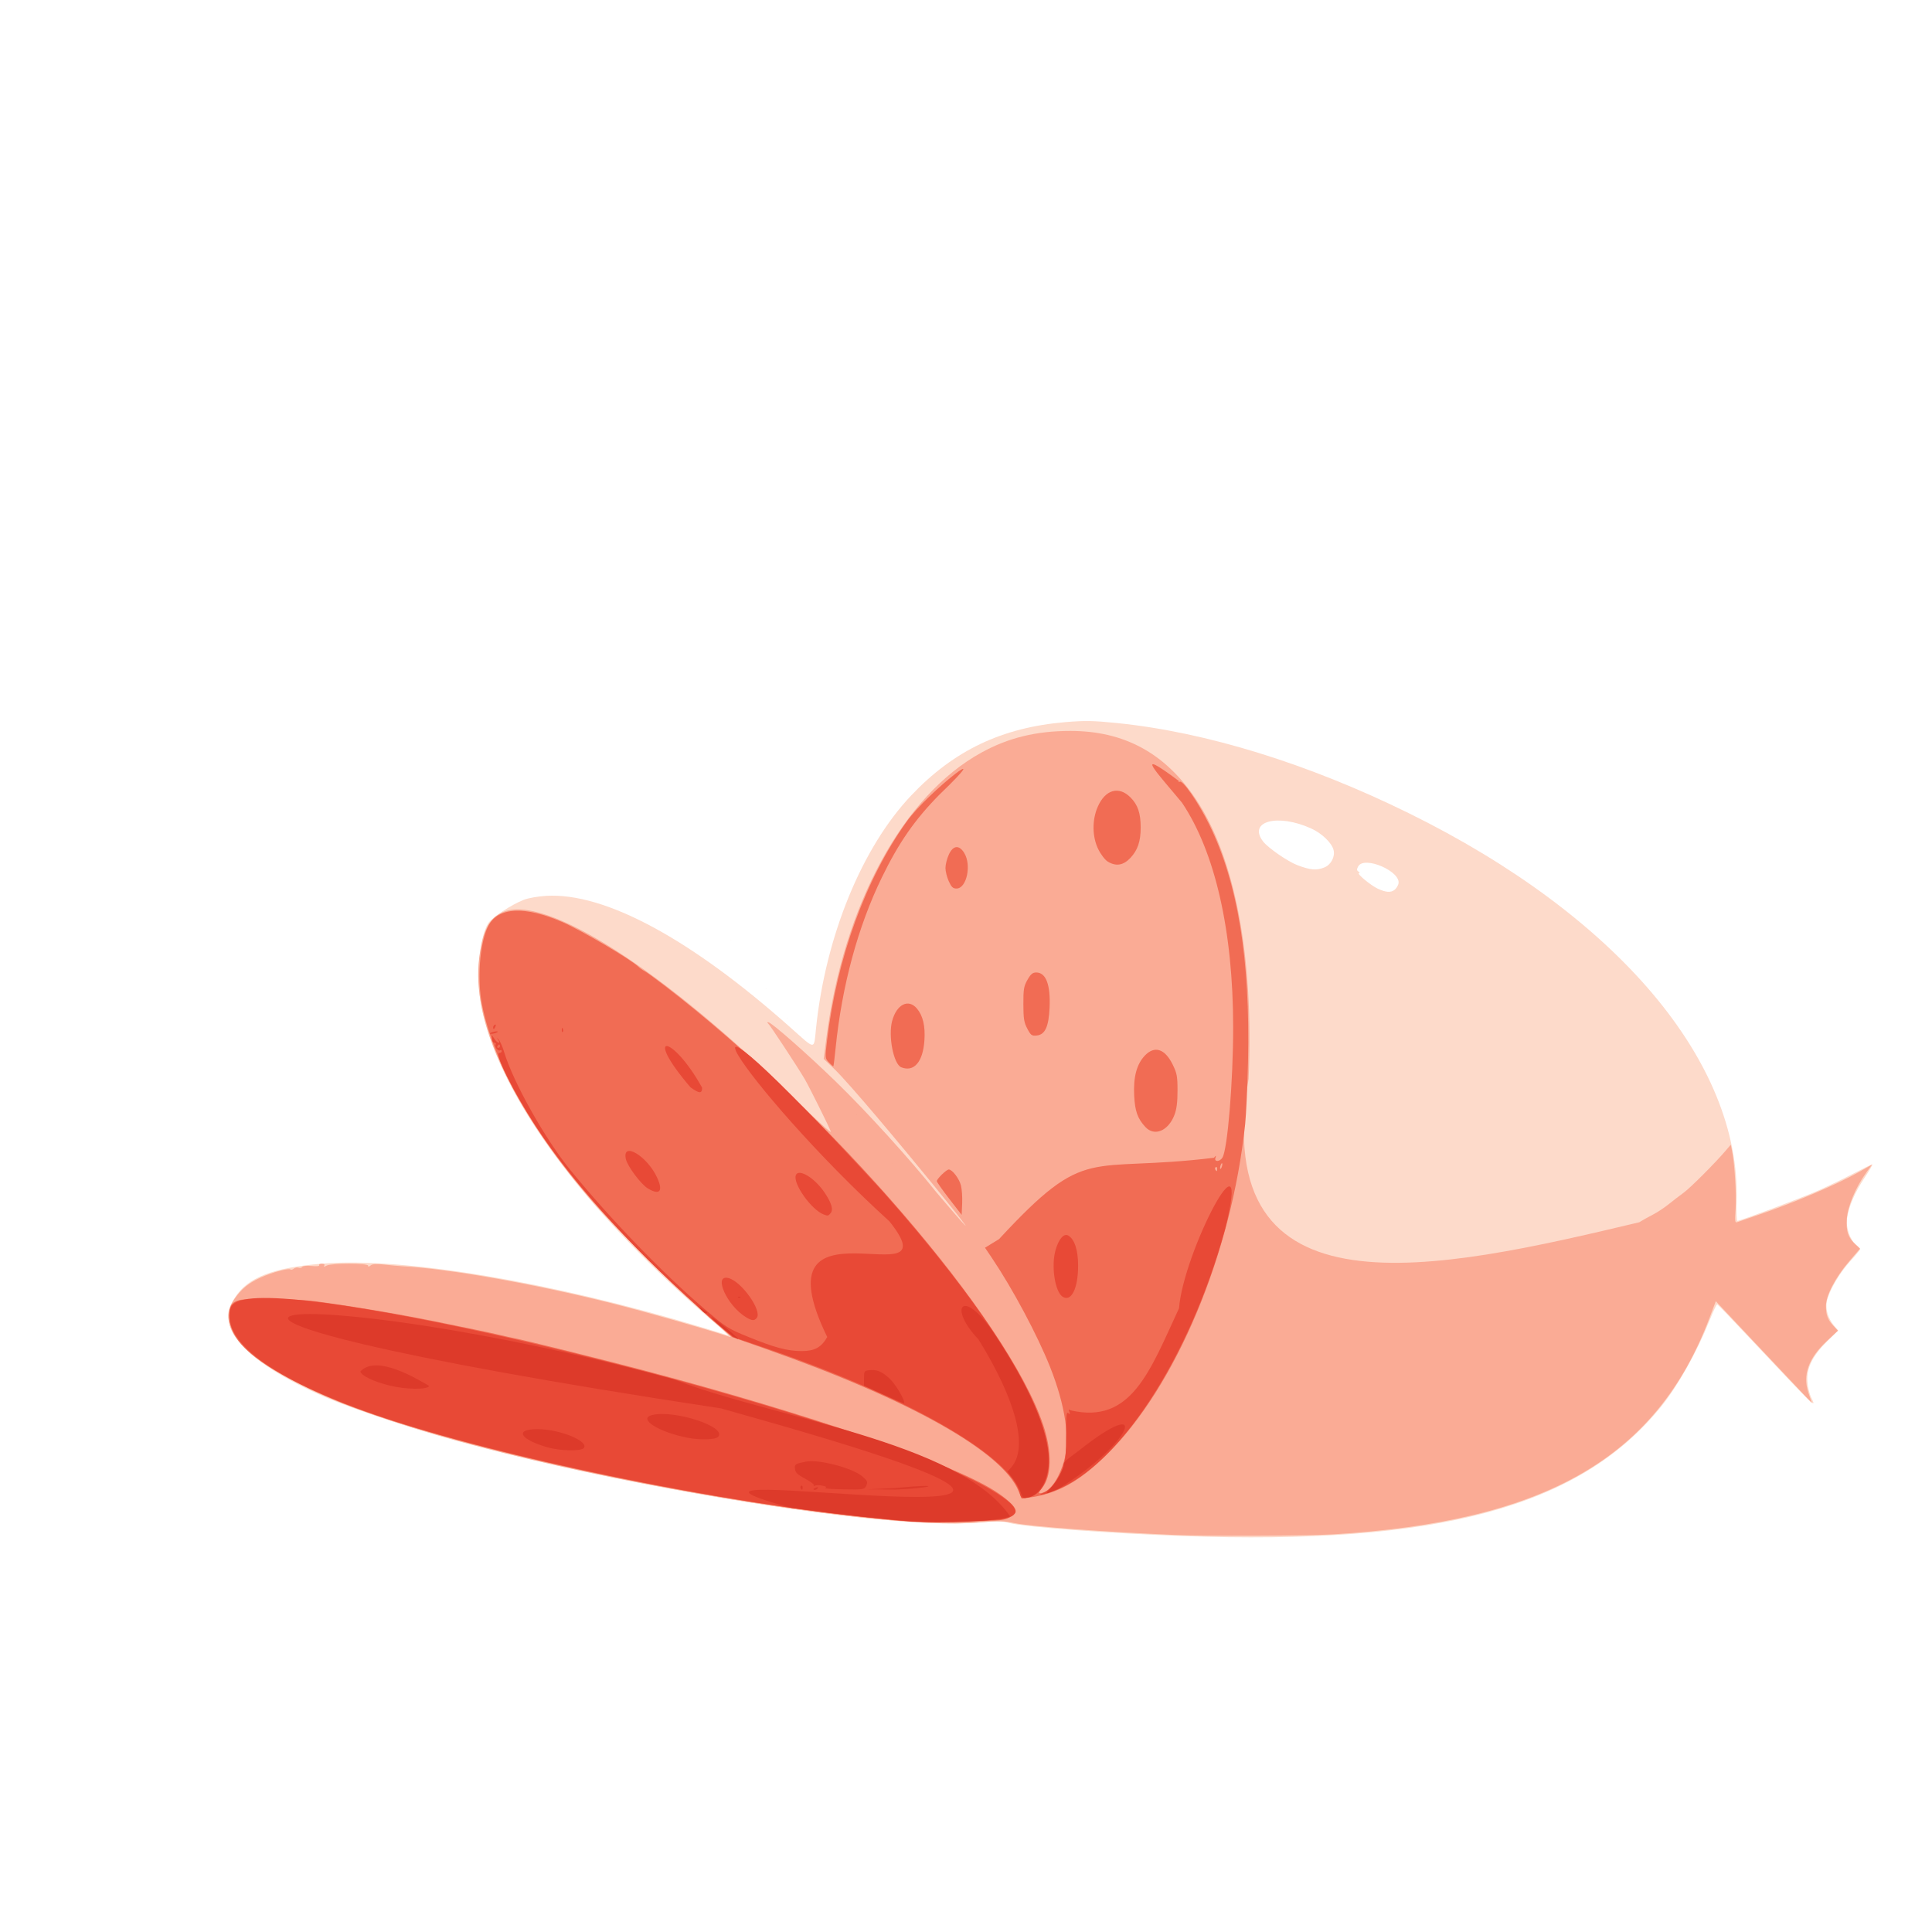 <?xml version="1.0" encoding="UTF-8" standalone="no"?>
<!-- Created with Inkscape (http://www.inkscape.org/) -->

<svg
   width="64"
   height="64"
   viewBox="0 0 16.933 16.933"
   version="1.1"
   id="svg5"
   inkscape:version="1.2 (dc2aedaf03, 2022-05-15)"
   sodipodi:docname="charcuteries.svg"
   xmlns:inkscape="http://www.inkscape.org/namespaces/inkscape"
   xmlns:sodipodi="http://sodipodi.sourceforge.net/DTD/sodipodi-0.dtd"
   xmlns="http://www.w3.org/2000/svg"
   xmlns:svg="http://www.w3.org/2000/svg">
  <sodipodi:namedview
     id="namedview7"
     pagecolor="#ffffff"
     bordercolor="#666666"
     borderopacity="1.0"
     inkscape:pageshadow="2"
     inkscape:pageopacity="0.0"
     inkscape:pagecheckerboard="0"
     inkscape:document-units="mm"
     showgrid="false"
     units="px"
     inkscape:zoom="11.313709"
     inkscape:cx="16.440232"
     inkscape:cy="29.786872"
     inkscape:window-width="1920"
     inkscape:window-height="1017"
     inkscape:window-x="3832"
     inkscape:window-y="-8"
     inkscape:window-maximized="1"
     inkscape:current-layer="g19043"
     inkscape:showpageshadow="2"
     inkscape:deskcolor="#d1d1d1" />
  <defs
     id="defs2" />
  <g
     inkscape:label="Calque 1"
     inkscape:groupmode="layer"
     id="layer1">
    <g
       id="g4128"
       transform="translate(-0.631,0.126)">
      <g
         id="g5578"
         transform="translate(0.089,0.089)">
        <g
           id="g7501"
           transform="translate(-0.063,0.947)">
          <g
             id="g9467"
             transform="translate(-0.089,-0.803)">
            <g
               id="g10302"
               transform="translate(0.312,-0.045)">
              <g
                 id="g11479"
                 transform="translate(-0.126,0.063)">
                <g
                   id="g11873"
                   transform="translate(-0.236,0.665)">
                  <g
                     id="g12382"
                     transform="translate(-121.985,-82.268)">
                    <g
                       id="g13305"
                       transform="matrix(0.133,0,0,0.133,114.639,78.216)">
                      <g
                         id="g17429"
                         transform="translate(0.905,5.664)">
                        <g
                           id="g18595"
                           transform="translate(-3.363,-8.745)">
                          <g
                             id="g21002"
                             transform="translate(1.708,-2.82)">
                            <g
                               id="g23814"
                               transform="translate(8.725,-1.122)">
                              <g
                                 id="g24838"
                                 transform="translate(11.143,-0.857)">
                                <g
                                   id="g25315"
                                   transform="translate(-3.49,2.493)">
                                <g
                                   id="g27220"
                                   transform="translate(2.468,1.234)">
                                <g
                                   id="g29753"
                                   transform="translate(1.476,-2.374)">
                                <g
                                   id="g30615"
                                   transform="translate(0.92,1.369)">
                                <g
                                   id="g31433"
                                   transform="translate(-2.468,-1.41)">
                                <g
                                   id="g31731"
                                   transform="translate(1.058,-0.705)">
                                <g
                                   id="g33243"
                                   transform="matrix(1.077,0,0,1.077,-7.373,-3.174)">
                                <g
                                   id="g35254"
                                   transform="translate(-2.214,-0.92)">
                                <g
                                   id="g36749"
                                   transform="translate(-0.982,-2.782)">
                                <g
                                   id="g37297"
                                   transform="translate(-6.776,-3.503)">
                                <g
                                   id="g38955"
                                   transform="matrix(1.217,0,0,1.217,-23.105,-18.212)">
                                <g
                                   id="g39618"
                                   transform="translate(-0.269,-0.269)">
                                <g
                                   id="g40032"
                                   transform="translate(-1.901,-3.042)">
                                <g
                                   id="g40543"
                                   transform="translate(0.38,-2.091)">
                                <g
                                   id="g41372"
                                   transform="translate(1.966,-7.93)">
                                <g
                                   id="g43278"
                                   transform="translate(1.521,-0.38)">
                                <g
                                   id="g44210"
                                   transform="matrix(1.158,0,0,1.158,-18.904,-21.776)">
                                <g
                                   id="g44833"
                                   transform="matrix(1.12,0,0,1.12,-12.539,-14.548)">
                                <g
                                   id="g47597"
                                   transform="translate(3.111,-1.244)">
                                <g
                                   id="g48754"
                                   transform="translate(-2.904,-6.637)">
                                <g
                                   id="g234"
                                   transform="matrix(0.041,0,0,0.041,104.64,119.672)">
                                <g
                                   id="g2138"
                                   transform="translate(-86.211,-40.57)">
                                <g
                                   id="g2696"
                                   transform="translate(-124306.44,-9412.237)">
                                <g
                                   id="g3765"
                                   transform="translate(25.356,-50.712)">
                                <g
                                   id="g4557"
                                   transform="translate(46.617,-35.859)">
                                <g
                                   id="g5244"
                                   transform="translate(7.172,14.344)">
                                <g
                                   id="g5807"
                                   transform="translate(-5.198,-21.114)">
                                <g
                                   id="g6945"
                                   transform="translate(-10.143,-243.42)">
                                <g
                                   id="g11108"
                                   transform="translate(18.189,-37.636)">
                                <g
                                   id="g15049"
                                   transform="translate(-65.926,141.995)">
                                <g
                                   id="g19861"
                                   transform="matrix(0.074,0,0,0.074,115423.38,9039.231)">
                                <g
                                   id="g20437"
                                   transform="translate(-478.388,-785.882)">
                                <g
                                   id="g21032"
                                   transform="translate(2047.188,-1072.337)">
                                <g
                                   id="g21869"
                                   transform="matrix(0.043,0,0,0.043,117368,10137.003)">
                                <g
                                   id="g25455"
                                   transform="translate(154741.46,-87178.414)">
                                <g
                                   id="g26278"
                                   transform="translate(-18012.371,-8233.442)">
                                <g
                                   id="g27240"
                                   transform="translate(-0.004,5582.762)">
                                <g
                                   id="g28306"
                                   transform="translate(-15790.441,-2255.777)">
                                <g
                                   id="g33735"
                                   transform="translate(14662.549,-16918.328)">
                                <g
                                   id="g37868"
                                   transform="translate(-5075.498,25941.433)">
                                <g
                                   id="g76752"
                                   transform="matrix(-1,0,0,1,9442.317,-1595.075)">
                                <g
                                   id="g82459"
                                   transform="translate(3383.667,-1127.889)">
                                <g
                                   id="g83208"
                                   transform="matrix(0.203,0,0,0.203,-15348.528,66747.475)">
                                <g
                                   id="g83934"
                                   transform="matrix(-1,0,0,1,240692.18,94139.78)">
                                <g
                                   id="g84550"
                                   transform="translate(-8.7627443e-5,55472.344)">
                                <g
                                   id="g9096"
                                   transform="translate(31379.925,-62759.843)">
                                <g
                                   id="g11527"
                                   transform="translate(61019.625,105397.54)">
                                <g
                                   id="g13422"
                                   transform="translate(-44377.907,44377.908)">
                                <g
                                   id="g1137"
                                   transform="translate(-3.3240812e-4,138680.92)">
                                <g
                                   id="g3632"
                                   transform="translate(177511.65,-22188.943)">
                                <g
                                   id="g5936"
                                   transform="translate(11767.473,-47069.909)">
                                <g
                                   id="g7318">
                                <g
                                   id="g11619"
                                   transform="translate(27457.436,-223581.94)" />
                                <g
                                   id="g11985"
                                   transform="translate(70604.821,-133364.68)">
                                <g
                                   id="g12707"
                                   transform="matrix(1.187,0,0,1.187,95904.637,-164033.62)">
                                <g
                                   id="g4721"
                                   transform="matrix(-1,0,0,1,-561251.4,-59483.037)">
                                <g
                                   id="g7072">
                                <g
                                   id="g10426"
                                   transform="translate(66928.962,-211126.69)">
                                <g
                                   id="g11693"
                                   transform="translate(967399.8,-74774.864)">
                                <g
                                   id="g12809"
                                   transform="translate(37387.427,-102815.44)">
                                <g
                                   id="g2473"
                                   transform="translate(132184.53,-3304.613)">
                                <g
                                   id="g4713"
                                   transform="translate(98142.015,-79448.29)">
                                <g
                                   id="g6093"
                                   transform="translate(-28040.619,-18693.712)">
                                <g
                                   id="g10695"
                                   transform="translate(51630.439,7541.167)">
                                <g
                                   id="g11274"
                                   transform="translate(10950.525,104212.74)">
                                <g
                                   id="g12675"
                                   transform="translate(-91131.868,23367.145)">
                                <g
                                   id="g13439">
                                <g
                                   id="g14292"
                                   transform="translate(9346.831,-46734.289)">
                                <g
                                   id="g16374"
                                   transform="translate(-112356.85,125575.3)">
                                <g
                                   id="g17065"
                                   transform="translate(74774.872,-56081.146)">
                                <g
                                   id="g17792"
                                   transform="translate(0.014,-42959.977)">
                                <g
                                   id="g19043"
                                   transform="translate(16341.79,212504.01)">
                                <ellipse
                                   style="fill:#ffffff;fill-opacity:1;stroke:none;stroke-width:327690;stroke-linecap:round;stroke-linejoin:bevel;stroke-dasharray:327690, 655379"
                                   id="path20528"
                                   cx="1895888.6"
                                   cy="259422.52"
                                   transform="scale(-1,1)"
                                   rx="120618.39"
                                   ry="67744.578" />
                                <path
                                   style="fill:#fddaca;stroke-width:2112.53"
                                   d="m -1710412.7,1090229 c 89599.2,-3264.1 192403.7,-10966.1 211160.9,-15820 10226.7,-2646.4 16619.1,-2745.8 41658,-647.9 106512.2,8924 419290.7,-40492.2 643990.81,-101744.84 49127.26,-13391.96 124926.17,-38531.57 155731.41,-51650.19 69133.73,-29441.05 112588.63,-61542.73 120596.54,-89088.97 4181.12,-14382.54 3056.61,-20769.32 -6206.3,-35249.59 -15723.32,-24579.5 -46753.57,-36612.68 -107341.05,-41625.66 -99803.66,-8257.7 -283252.09,22517.69 -468636.21,78618.66 -15685.5,4746.74 -29945.1,9172.63 -31687.9,9835.3 -1742.8,662.68 7065.3,-7583.2 19573.7,-18324.2 157280.56,-135057.56 260324.03,-274433.06 283719.93,-383756.59 7501.91,-35054.63 3713.63,-87417.69 -7655.19,-105812.83 -4492.01,-7268.21 -28305.95,-23045.76 -44247.79,-29315.67 -5228.5,-2056.38 -17586.78,-4212.67 -27462.84,-4791.8 -72276.86,-4238.28 -178245.11,52916.22 -301406.91,162565.27 -31409.9,27963.74 -28474.7,27908.16 -31314,592.82 -11772.6,-113260.24 -56480.1,-222637.43 -117247.4,-286846.48 -52714.5,-55700.09 -112133.2,-83973.175 -190279.8,-90540.41 -24145.6,-2029.133 -34179.8,-1851.152 -63563.7,1127.459 -109867.2,11137.095 -235478.9,49941.751 -359845.2,111165.291 -256690,126364.5 -409297.5,306715.98 -404233.7,477723.22 407.6,13766.64 -16.9,25030.23 -944.2,25030.18 -3580.6,-0.12 -77581,-27692.85 -98360.7,-36808.91 -12035.4,-5279.96 -31923.1,-14843.45 -44194.8,-21252.22 -12271.8,-6408.75 -23003.6,-11652.3 -23848.5,-11652.3 -844.9,0 3491.7,7511.66 9636.9,16692.6 11997.7,17924.82 19481.5,35375.13 21506.3,50147.23 1540.6,11240.14 -3669.6,26359.93 -11096.7,32202.1 -2813.4,2213.02 -5115.3,4691.73 -5115.3,5508.27 0,816.53 5597.1,7592.88 12438.1,15058.55 13378.9,14600.7 26448.9,37205.3 28785.2,49783.79 1752.4,9434.88 -1644.9,20677.6 -8827.5,29213.7 l -5266.6,6259 13539.9,13341.38 c 18132.7,17866.9 25641.3,33094.01 24441.7,49566.77 -486.1,6675 -2505.4,15380.23 -4487.4,19344.98 -7839,15681.51 -5587.9,13515.33 74058.9,-71265.93 22182.6,-23612.63 40916.7,-43100.69 41631.2,-43306.78 714.5,-206.19 4935,8656.28 9378.9,19694.23 16152.4,40120.74 38974.4,80695.34 60005.7,106682.58 100071.6,123652.69 275295.3,170864.09 591415.6,159347.89 z m -262945.7,-796802.68 c -1847.6,-1452.37 -3947.2,-4630.22 -4665.8,-7061.9 -4497.9,-15220.06 42158.6,-35643.1 49611.8,-21716.69 1875.9,3505.08 1776,4892.25 -453.8,6305.24 -1572.3,996.33 -1908.1,1830.63 -746.2,1853.95 3852.5,77.32 -14483.5,15352.26 -23160.1,19293.55 -10059.9,4569.65 -15974.8,4950.6 -20585.9,1325.85 z m 86292.6,-27731.11 c -7977.5,-3333.21 -13102.2,-13198.52 -11067.5,-21305.38 2242.7,-8935.63 14358.3,-20589.42 27703.6,-26647.6 41317.4,-18756.21 78202.4,-8826.93 59295,15961.93 -6046.4,7927.15 -30465.6,24812.45 -42426.8,29337.06 -16195.9,6126.49 -23759.5,6725.63 -33504.3,2653.99 z"
                                   id="path19057" />
                                <path
                                   style="fill:#faab95;stroke-width:2112.53"
                                   d="m -1702515.9,1088962.9 c 89878.6,-3926.3 178363.5,-10466 198032.5,-14636 13029.7,-2762.4 19610.1,-2877.8 44363.1,-778 66532.8,5643.9 204244.3,-9421 377943.2,-41345.1 195928.64,-36009.7 359707.59,-81174.77 448038,-123554.79 82979.79,-39812.84 114225.75,-77344.76 91731.52,-110185.78 -8924.5,-13029.53 -17656.98,-20195.37 -33075.48,-27141.55 -13893,-6258.9 -34345.31,-11714.48 -36360.73,-9699.07 -701.8,701.8 -2539.66,227.27 -4084.13,-1054.53 -1544.47,-1281.8 -4215.74,-1790.39 -5936.16,-1130.2 -1720.42,660.18 -3732.78,221.86 -4471.9,-974.07 -774.17,-1252.64 -5732.79,-1739.56 -11697.13,-1148.6 -5973.12,591.81 -9849.17,210.2 -9161.75,-902.13 655.34,-1060.34 -821.96,-1927.91 -3282.88,-1927.91 -2715.6,0 -3909.99,913.24 -3038.53,2323.29 1044.08,1689.37 251.38,1689.37 -2905.24,0 -5910.25,-3163.09 -51094.44,-3120.71 -51094.44,47.95 0,1642.77 -969.34,1566.72 -3155.38,-247.52 -2280.37,-1892.53 -7113.4,-2168.97 -17428.34,-996.84 -7850.13,892.04 -17600.2,1794.44 -21666.81,2005.36 -56686.01,2940.02 -161809.21,21516.16 -257805.82,45556.46 -40961.3,10257.9 -116909.9,31845.27 -144630.4,41109.32 -4824.3,1612.21 -6113.3,2834.77 39081.7,-37066.52 36319.3,-32065.21 105608.3,-101772.22 132317.17,-133115.28 97535,-114458.41 146134.75,-220310.23 136224.82,-296702.16 -4389.68,-33838.46 -11932.81,-48627.67 -28682.87,-56236.16 -51618.54,-23447.04 -197833.52,70053.06 -361963.92,231465.12 -25092.8,24677.23 -44109.3,41915.86 -42989.4,38970.41 2793.3,-7347.03 27164.9,-56272.4 32511.5,-65266.27 9769.5,-16433.59 42855.4,-66647.26 44869,-68096.63 1429.1,-1028.58 1374.3,-1562.95 -162.4,-1584.39 -3634.4,-50.7 -48041.4,39003.85 -83374.7,73325.32 -38235.1,37140.16 -91033.4,95251.32 -124082.4,136568.08 -117656.2,138819.36 88294.4,-115649.25 125685.3,-151895.77 l 13414.1,-12739.65 -3252.9,-25285.82 c -21131,-164254.85 -94529.1,-299402.15 -191470.2,-352552.66 -33282.8,-18248.21 -67621.9,-26581.302 -109536.3,-26581.302 -66025.3,0 -116263.1,27146.552 -154152.7,83298.072 -48837.9,72376.58 -72213,195554.82 -65584.8,345607.07 50177.5,300210.37 -231329.8,236606.57 -481658.7,176997.82 -4066.6,-2530.74 -11671.7,-6779.73 -16900.2,-9442.23 -5228.5,-2662.5 -13964.4,-8431.11 -19413.1,-12819.12 -5448.7,-4388.02 -13780.9,-10785.44 -18516,-14216.52 -8251.7,-5979.19 -38663.7,-36414.65 -51775.2,-51815.03 l -6259.4,-7352.21 -1563.6,7352.46 c -3198.8,15042.05 -5647.5,54403.63 -4454.8,71607.46 1100.5,15872.84 862.8,17637.5 -2216.3,16455.94 -1896.9,-727.91 -13688.9,-4806.84 -26204.4,-9064.28 -44444.9,-15118.95 -97014.3,-37567.14 -124655.2,-53230.23 l -15073.8,-8541.81 7178.8,9992.36 c 13181.3,18347.41 23013.7,41992.26 23888.8,57447.34 863.7,15254.17 -1699.1,22567.4 -10929.8,31189.61 l -5342.2,4990.14 13628.2,15972.27 c 16851.1,19749.33 28342.7,41834.33 28342.7,54469.75 0,11290.84 -2211.1,17208.07 -9254,24765.15 l -5497.4,5898.7 13645.3,12764.52 c 22742.1,21274.07 30078.3,41966.96 22664.4,63927.81 l -4174.8,12366.07 7912.8,-8177.38 c 4352,-4497.56 30992.2,-32713.94 59200.5,-62703.07 l 51287.8,-54525.65 7846.9,20725.23 c 65346.3,172591.24 202203.4,251161.35 464776.1,266829.35 30897.6,1843.7 157743.6,2303 194352.4,703.8 z"
                                   id="path19053"
                                   sodipodi:nodetypes="sssssssssssssssssssssssssssssssscccssssccsssscssssscssscssscsscsscsss" />
                                <path
                                   style="fill:#f16c54;stroke-width:2112.53"
                                   d="m -1361342.9,1071245.3 c 228448.1,-21078 533811.3,-85612.75 685149.5,-144797.9 13562.67,-5304.07 36936.89,-15776.32 51942.71,-23271.67 61769.37,-30853.6 87849.37,-56020.78 87849.37,-84774.6 0,-11843.71 -2944.92,-16399.88 -12294.75,-19021.61 -8824.25,-2474.34 -71032.28,-1560.48 -93331.57,1371.09 -43433.75,5710.01 -102309.84,15587.25 -147876.84,24808.3 -45190.17,9144.79 -67864.76,13901.82 -80276,16841.59 -7552.28,1788.87 -16108.02,3700.01 -19012.74,4247 -12341.7,2324.06 -112599.38,27211.24 -157383.18,39067.56 -203667.5,53920.17 -378140.2,113754.85 -433136.1,148542.24 -15813.7,10002.8 -26338.4,19911.7 -26338.4,24797.3 0,4755.5 7899.8,10008.2 17158.6,11409 14044.1,2124.8 106829,2693.5 127549.4,781.7 z m -148391.2,-36245.8 c 19637.1,-48504.03 133510.8,-112644.3 310870,-175100.06 l 42436.3,-14943.61 27462.8,-23571.46 c 94042.2,-88752.51 175954.88,-164031.94 239543.65,-277580.85 21098.88,-38312.67 37245.06,-81976.48 42394.85,-114647.39 4983.62,-31616.92 821.23,-73771 -9067.66,-91831.05 -12430.04,-22700.94 -44800.26,-24188.24 -90971.27,-4179.81 -23554.21,10207.33 -84805.77,46248.17 -93866.27,55231.54 -1543,1529.83 -4870.2,3863.3 -7393.9,5185.47 -2523.6,1322.19 -14002.4,9634.05 -25508.5,18470.79 -202244.3,155325.33 -422635.3,411206.46 -466219.2,541295.57 -11181.1,33373.33 -10601.2,63418.06 1501.6,77801.36 2977.4,3538.5 4440.3,6433.7 3250.7,6433.7 -11382.8,0 -23055.4,-15084 -30231.9,-39067.45 -8105.1,-27087.11 -1944.4,-69127.23 17156.1,-117070.42 15588.9,-39128.93 46141.3,-96332.02 71654.6,-134158.91 l 8430.7,-12499.55 -17295.3,-10602.7 c -109813,-118658.96 -107281,-81053.19 -265076.8,-100330.65 -2674.6,-3225.09 -2808.3,-3209.48 -1735.4,202.59 1623.4,5162.89 -5395.8,4886.61 -8660.4,-340.86 -6352,-10171.14 -13271.2,-94105.08 -13250.8,-160739.27 36.4,-118652.04 22205.8,-215991.99 63077.1,-276955.25 28367.2,-34308.56 64077.3,-71854.44 3779.8,-26692.1 756.6,1224.1 357.6,1586.17 -894.9,812.09 -3777.3,-2334.51 -23067.4,25565.44 -36299.3,52500.91 -35395.8,72053.56 -50862.8,166372.95 -47979.7,292584.88 703.3,30790.07 2285.5,65488.31 3515.8,77107.21 17034.1,160859.6 85523.9,324040.97 171341.9,408232.93 33272.6,32642.15 60431.6,47628.35 94818.4,52320.35 l 9506.3,1297.1 3710.7,-9165.2 z m 584569.48,-573215.45 c 17848.54,-17024.61 26620.35,-37011.88 17739.12,-40419.93 -11700.06,-4489.74 -42317.54,29856.94 -40515.15,45449.88 1171.35,10133.7 8598.04,8493.58 22776.03,-5029.95 z m -829460.28,175548.86 c 0,-1691.73 807.8,-2576.67 1795,-1966.55 987.1,610.12 1247.9,1994.25 579.4,3075.86 -1708.2,2763.99 -2374.4,2452.77 -2374.4,-1109.31 z m -6240.2,-4572.71 c -266.4,-1815.65 105.5,-2711.26 826.5,-1990.23 721,721.05 1529,2796.54 1795.5,4612.21 266.5,1815.66 -105.4,2711.26 -826.5,1990.24 -721,-721.05 -1529,-2796.55 -1795.5,-4612.22 z m 336674.6,41709.4 c 8423.7,-10894.57 15315.8,-20711.69 15315.8,-21815.78 0,-2811.16 -11842.8,-14357.6 -14726.1,-14357.6 -4225.1,0 -12681.3,10961.61 -14946.9,19375.4 -1213.1,4504.94 -1925,14584.31 -1582.1,22398.58 l 623.5,14207.76 z M -1666183,586011.2 c 9698.2,-10365.68 12968.3,-19458.61 13939.8,-38761.22 1151.1,-22873.06 -3034.9,-38694.03 -13046.9,-49309.77 -12001.8,-12725.71 -24791.7,-8663.87 -34412.6,10928.84 -5292.9,10778.76 -5982,14493.64 -5982,32250.97 0,14356.56 1095.5,22908.13 3848.8,30043.42 7555.7,19581.87 24587.4,26674.74 35652.9,14847.76 z m 301199.7,-73771.93 c 9426,-3789.6 16243,-38509.64 11212.8,-57108.64 -5550.2,-20522.24 -20065.9,-27795.44 -30566.8,-15315.82 -7401.8,8796.5 -10398.3,21409.99 -9261.5,38985.68 1733,26795.35 12844.3,39779.44 28615.5,33438.78 z m 89169,-5945.28 c 4871,-5184.95 4892.8,-5437.24 2327.1,-26926.37 -12167.4,-101911.9 -47724.6,-199706.06 -98138.8,-269914.22 -26470.2,-37228.75 -115746.6,-105736.35 -40308.3,-33248.78 30318.4,30789.67 49913.8,58985.07 70793.5,101863.02 29489.9,60559.53 49251.8,133393.12 57030.9,210190.84 1233.1,12173.16 2497.7,22388.75 2810.3,22701.34 312.6,312.57 2781,-1786.99 5485.4,-4665.69 z M -1520464,464666.81 c 4069.5,-7696.28 4821.1,-12370.87 4860.3,-30229.37 40.8,-18563.38 -577.2,-22214.06 -5095.8,-30103.5 -4023.4,-7024.84 -6365.2,-8978.23 -10763.3,-8978.23 -11972.2,0 -17703.1,14995.68 -16473.6,43105.76 1041.2,23806.94 5577.6,33631.1 16002.6,34655.44 5945.2,584.16 7169.9,-318.13 11469.8,-8450.1 z m 96858.5,-181803.13 c 2241.5,-4938.03 4075.4,-12305.46 4075.4,-16372.07 0,-4066.62 -1833.9,-11434.05 -4075.4,-16372.08 -5279.8,-11631.59 -12782.7,-12461.75 -19092.8,-2112.53 -9203.8,15095.33 -2908.6,43834.92 9601.8,43834.92 4323.7,0 6237.3,-1810.22 9491,-8978.24 z m -195900.4,-24350.26 c 3246.5,-2002.38 8448.6,-8835.33 11560.2,-15184.29 7541.2,-15387.22 7775.2,-36064.27 593.2,-52419.99 -9260.8,-21089.61 -25913.9,-25851.94 -40254.2,-11511.6 -9135.4,9135.38 -12630,19415.74 -12646.8,37204.6 -16.9,17065.56 3728.1,28076.37 12785.4,37597.58 8747,9194.94 17787.1,10589.55 27962.2,4313.7 z"
                                   id="path19049"
                                   sodipodi:nodetypes="sssssssssssssssscccssssscsssssscccsssccssscssccssssssssssssssssssscsssssssssssssscccsssssssssssssssssssssscss" />
                                <path
                                   style="fill:#e84936;stroke-width:2112.53"
                                   d="m -1375074.3,1072236.2 c 4066.6,-475.8 23079.4,-2352.1 42250.5,-4169.7 184292.5,-17472.6 464639.49,-75182.52 613727.84,-126336.89 118122.83,-40529.64 182435.16,-83793.61 182648.24,-122870.47 67.99,-12468.17 -4238.38,-17168.94 -18455.62,-20145.91 -97387.66,-20392.07 -672542.86,120178.21 -886059.76,216556.57 -30701.4,13858.2 -58330.5,31270.1 -62943,39666.9 -2849.8,5187.8 -2812.7,6102.3 377.1,9292 1945.9,1945.9 8116,4347.9 13711.3,5337.7 11025.5,1950.4 102666.2,4082.6 114743.4,2669.8 z m -136372.8,-34003.4 c 11757.9,-47587.69 141178.4,-121170.13 319630.8,-181727 l 34324.9,-11647.97 23730.9,-20364.16 c 91359.4,-78398.21 171063.85,-165477.01 219736.48,-240066.87 26977.42,-41342.39 51151.29,-89782.36 44805.67,-89782.36 -1691.06,0 -3074.66,-1006.75 -3074.66,-2237.21 0,-1230.46 842.92,-1716.24 1873.16,-1079.52 2572.78,1590.06 7263.62,-4425.76 5577.87,-7153.37 -749.55,-1212.78 -84.5,-2205.06 1477.99,-2205.06 1562.42,0 2840.77,-2015.43 2840.77,-4478.74 v -4478.75 l -2973.78,4478.75 c -1635.58,2463.31 -3924.86,4478.74 -5087.3,4478.74 -1162.44,0 -860.9,-1663.61 670.11,-3696.92 2480.7,-3294.61 2435.6,-3352.09 -414.45,-528.13 -1758.95,1742.83 -4915.41,8872.61 -7014.33,15843.95 -11260.27,37399.53 -50675.81,107547.95 -81903.17,145764.31 -49229.06,60247.07 -112503.36,125794.98 -164324.96,170229.79 -27351.5,23452.67 -29600.3,24894.03 -54925.7,35204.43 -32357.7,13173.31 -48385.3,17437.29 -65543.9,17437.29 -16147.5,0 -24362.5,-4487.64 -31712.8,-17323.96 91056,-186525.03 -158056,-40842.37 -76644.6,-142684.69 179853.7,-163386.11 314796,-370708 7920.4,-36456.29 -122142.5,137677.37 -193189.5,248313.31 -203557.6,316984.14 -4731.9,31341.2 5683.8,56805.1 24538.6,59990.6 8133.4,1374.1 8655.8,1140.1 10049.6,-4501 z m 641266.62,-552038.47 c 0,-1161.88 419.21,-2112.52 931.58,-2112.52 512.37,0 1519.12,950.64 2237.21,2112.52 718.09,1161.89 298.88,2112.53 -931.58,2112.53 -1230.47,0 -2237.21,-950.64 -2237.21,-2112.53 z m -671129.92,550385.07 c -8347.9,-3630.5 -18204.5,-16938.9 -23244,-31384.3 -2979.3,-8539.69 -3800.8,-17280.94 -3746.4,-39863.57 56.6,-23566.01 -441.5,-28501.17 -2689,-26635.89 -2150.5,1784.72 -2436,1448.62 -1295,-1524.7 1133.3,-2953.54 786.7,-3378.46 -1536.1,-1883.19 -75056.2,17512.69 -97850.8,-48634.18 -133739.1,-125876.9 -5178.1,-68891.32 -90764,-233522.48 -57082.2,-98781.14 43507.8,159349.78 130973.8,293697.49 210761.2,323729.39 14879.5,5600.7 24079.6,7225.6 12570.6,2220.3 z m -34486.2,-97072.21 c 835269.3,-1159475.51 417634.7,-579737.76 0,0 z M -1173328,820302.67 c 23451.9,-14358.03 40603.3,-52938.49 21390.7,-48116.44 -16127.9,4047.86 -41979.6,40580.79 -34820.3,49207.21 3114.8,3753.07 5885.4,3528.04 13429.6,-1090.77 z m -390584,-25183.72 c 9522.6,-6300.2 14235.4,-38199.27 8538.7,-57795.27 -3986.9,-13714.46 -10339.7,-20752.28 -15761.5,-17460.81 -7615.7,4623.45 -11926.8,17857.8 -11966.3,36734.82 -59.6,28427.3 8493.7,45597.38 19189.1,38521.26 z m 294464,-101314.47 c 15333.1,-5789.17 38345.1,-38262.04 34400,-48542.81 -3291.7,-8577.94 -22971.6,3208.65 -35084.3,21012.49 -8908.9,13094.75 -11417.4,21491.56 -7743,25918.92 2778.3,3347.68 3475.5,3481 8427.3,1611.4 z m 217028.6,-32226.95 c 8494.4,-5179.17 25088.3,-27397.06 27015.5,-36171.52 4917.7,-22390.22 -26318,-3776.6 -38612,23009.26 -7715.6,16810.53 -3057.8,22097.27 11596.5,13162.26 z m -52658.9,-124630.3 c 59499.4,-69547.55 22574.5,-66210.1 -14360.5,475.87 -25.5,7520.4 3482.4,7404.15 14360.5,-475.87 z m 247202.4,-66615.33 c -643.65,-643.64 -3328.8,-1585.98 -5967,-2094.04 -2638.21,-508.06 -4168.29,-295.33 -3400.2,472.79 768.09,768.09 3453.26,1710.4 5967.02,2094.04 2513.76,383.61 4043.84,170.9 3400.18,-472.79 z m -88522.31,-4382.6 c -101.41,-2460.99 -601.95,-2961.55 -1276.31,-1276.33 -610.24,1524.97 -535.21,3347.05 166.68,4049.02 701.99,701.97 1201.27,-545.75 1109.54,-2772.69 z m 84667.83,-2868.07 c 0,-1093.32 -939.75,-2568.67 -2088.33,-3278.52 -1197.51,-740.1 -1551.66,107.95 -830.25,1987.85 1404.39,3659.78 2918.58,4329.39 2918.58,1290.67 z"
                                   id="path19047"
                                   sodipodi:nodetypes="sssssssssssscsssssssscssssssssscccssssssssssssscccssccsssssssssssssssssscccssssssssssssss" />
                                <path
                                   style="fill:#dd3a2a;stroke-width:2112.53"
                                   d="m -1377186.8,1072111 c 4066.6,-379.2 19276.8,-1727.6 33800.4,-2996.3 21073.5,-1841 68716.5,-7454 96120,-11324.3 2323.7,-328.2 10404.2,-1319.1 17956.4,-2202 265097.37,-72687.04 -599794.6,71465.5 44363.1,-110739.71 8714.2,-2435.94 27726.9,-7817.66 42250.5,-11959.39 865337.28,-131157.95 524486.97,-162881.85 57539.8,-35616.31 -117797.5,46763.24 -350853.2,76063.07 -414010.3,168671.01 8699.5,5700.2 85403.3,9578.8 121980.1,6168 z m -135211.6,-35573.7 c 1381.4,-4185.4 5613.1,-11673.1 9403.8,-16639.3 l 6892.4,-9029.4 -4876,-5668.7 c -20777.6,-24155.36 -5803.1,-82124.77 40611.4,-157214.64 38639.9,-40655.36 19080.3,-64306.62 -18221.3,-8579.1 -44680.1,66751.08 -68180.6,121251.19 -68138,158019.52 26.8,23167.62 10570.8,42150.82 25155,45288.42 6229.3,1340.1 6824.1,939.6 9172.7,-6176.8 z m -37373.4,-5839.3 c -7023.8,-7391.4 -15429.8,-22606.1 -15429.8,-27927.5 0,-3543.21 -1542.1,-5001.55 -18834.3,-17811.97 -90538.9,-71780.09 -66000.7,-9408.26 24307.5,46508.07 7395.7,3353.4 14129.4,6097.1 14963.8,6097.1 834.4,0 -1418.9,-3089.6 -5007.2,-6865.7 z m 308752.7,674.1 c 668.5,-1081.6 407.7,-2465.8 -579.5,-3075.9 -987.2,-610.1 -1794.9,274.8 -1794.9,1966.6 0,3562 666.2,3873.3 2374.4,1109.3 z m -15753.7,1136.3 c 0,-456.7 -1475.3,-1396.4 -3278.5,-2088.4 -1880,-721.4 -2728,-367.2 -1987.9,830.3 1240.6,2007.3 5266.4,2969 5266.4,1258.1 z m -14334.7,-1510.2 c -2683.6,-953.3 -1856.6,-1678.3 3192.4,-2798.4 3747.8,-831.5 8025.6,-813.6 9506.4,39.7 1480.7,853.3 1960.8,746.9 1067,-236.4 -893.9,-983.3 3859.3,-4700.6 10562.6,-8260.6 9601.2,-5099.1 12326,-7667.3 12838.8,-12101 679.2,-5872.2 -124.2,-6412.8 -13518.7,-9095.97 -15723,-3149.65 -57801.9,7886.87 -69614.7,18258.77 -6248.5,5486.2 -6819.7,6827 -4798.5,11263 2252.7,4944 2767.2,5028.1 28340.4,4626.5 14325.3,-224.9 24416.2,-987.9 22424.3,-1695.5 z m -85528.9,121.5 c -66157.9,-6283.9 -44147.4,458.9 -1009.5,1892.7 l 34328.5,-326.3 z m 428361.44,-50354.73 c 34198.34,-9941.13 40512.05,-22547.18 11159.91,-22282.04 -27472.92,248.16 -63252.36,15058.17 -56381.09,23337.54 3445.64,4151.73 29391.16,3546.15 45221.18,-1055.5 z m -173227.14,-11701.39 c 35700,-6907.22 61696.7,-23458.12 43872.7,-27931.67 -27643.7,-6938.11 -93568,14837.35 -81488.8,26916.54 3490.8,3490.8 22209.7,3995.95 37616.1,1015.13 z m -241884.3,-53131.24 24294.1,-11064.37 v -9174.96 c 0,-8533.36 -424.1,-9223.42 -6064.7,-9868.03 -9720.6,-1110.89 -15758,1331.5 -25508.8,10319.52 -7534.9,6945.42 -20136,28571.24 -17689.7,30358.86 371.3,271.33 11607.4,-4485.63 24969.1,-10571.02 z m 609463.87,-11246.75 c 19880.58,-4978.29 34250.83,-11874.42 35959,-17256.38 -19914.65,-21602.6 -69689.75,9057.56 -84969.04,17763.79 1842.56,4801.64 28928.36,4521.21 49010.04,-507.41 z m -423404.87,-60960.11 c 9396.8,-6364.18 27374.1,-22275.72 26338.2,-23311.64 -814.7,-814.68 -17000.6,11990.78 -30644.5,24244.36 -4353,3909.4 -2133.3,3428.65 4306.3,-932.72 z m 39125.8,-32529.12 4024.3,-4552.08 -5809.4,3738.77 c -5990.2,3855.09 -7123,5365.38 -4024.4,5365.38 981.9,0 3596.1,-2048.44 5809.5,-4552.07 z m -45223.9,-15903.76 c -7566.9,-867.77 0,2973.17 0,-0.1 z"
                                   id="path19045"
                                   sodipodi:nodetypes="csscccccccsscsccsssssccssssssssssssssssssssssccccssssssssscssssssccsssssscsssccc" />
                                </g>
                                </g>
                                </g>
                                </g>
                                </g>
                                </g>
                                </g>
                                </g>
                                </g>
                                </g>
                                </g>
                                </g>
                                </g>
                                </g>
                                </g>
                                </g>
                                </g>
                                </g>
                                </g>
                                </g>
                                </g>
                                </g>
                                </g>
                                </g>
                                </g>
                                </g>
                                </g>
                                </g>
                                </g>
                                </g>
                                </g>
                                </g>
                                </g>
                                </g>
                                </g>
                                </g>
                                </g>
                                </g>
                                </g>
                                </g>
                                </g>
                                </g>
                                </g>
                                </g>
                                </g>
                                </g>
                                </g>
                                </g>
                                </g>
                                </g>
                                </g>
                                </g>
                                </g>
                                </g>
                                </g>
                                </g>
                                </g>
                                </g>
                                </g>
                                </g>
                                </g>
                                </g>
                                </g>
                                </g>
                                </g>
                                </g>
                                </g>
                                </g>
                                </g>
                                </g>
                                </g>
                              </g>
                            </g>
                          </g>
                        </g>
                      </g>
                    </g>
                  </g>
                </g>
              </g>
            </g>
          </g>
        </g>
      </g>
    </g>
  </g>
</svg>
